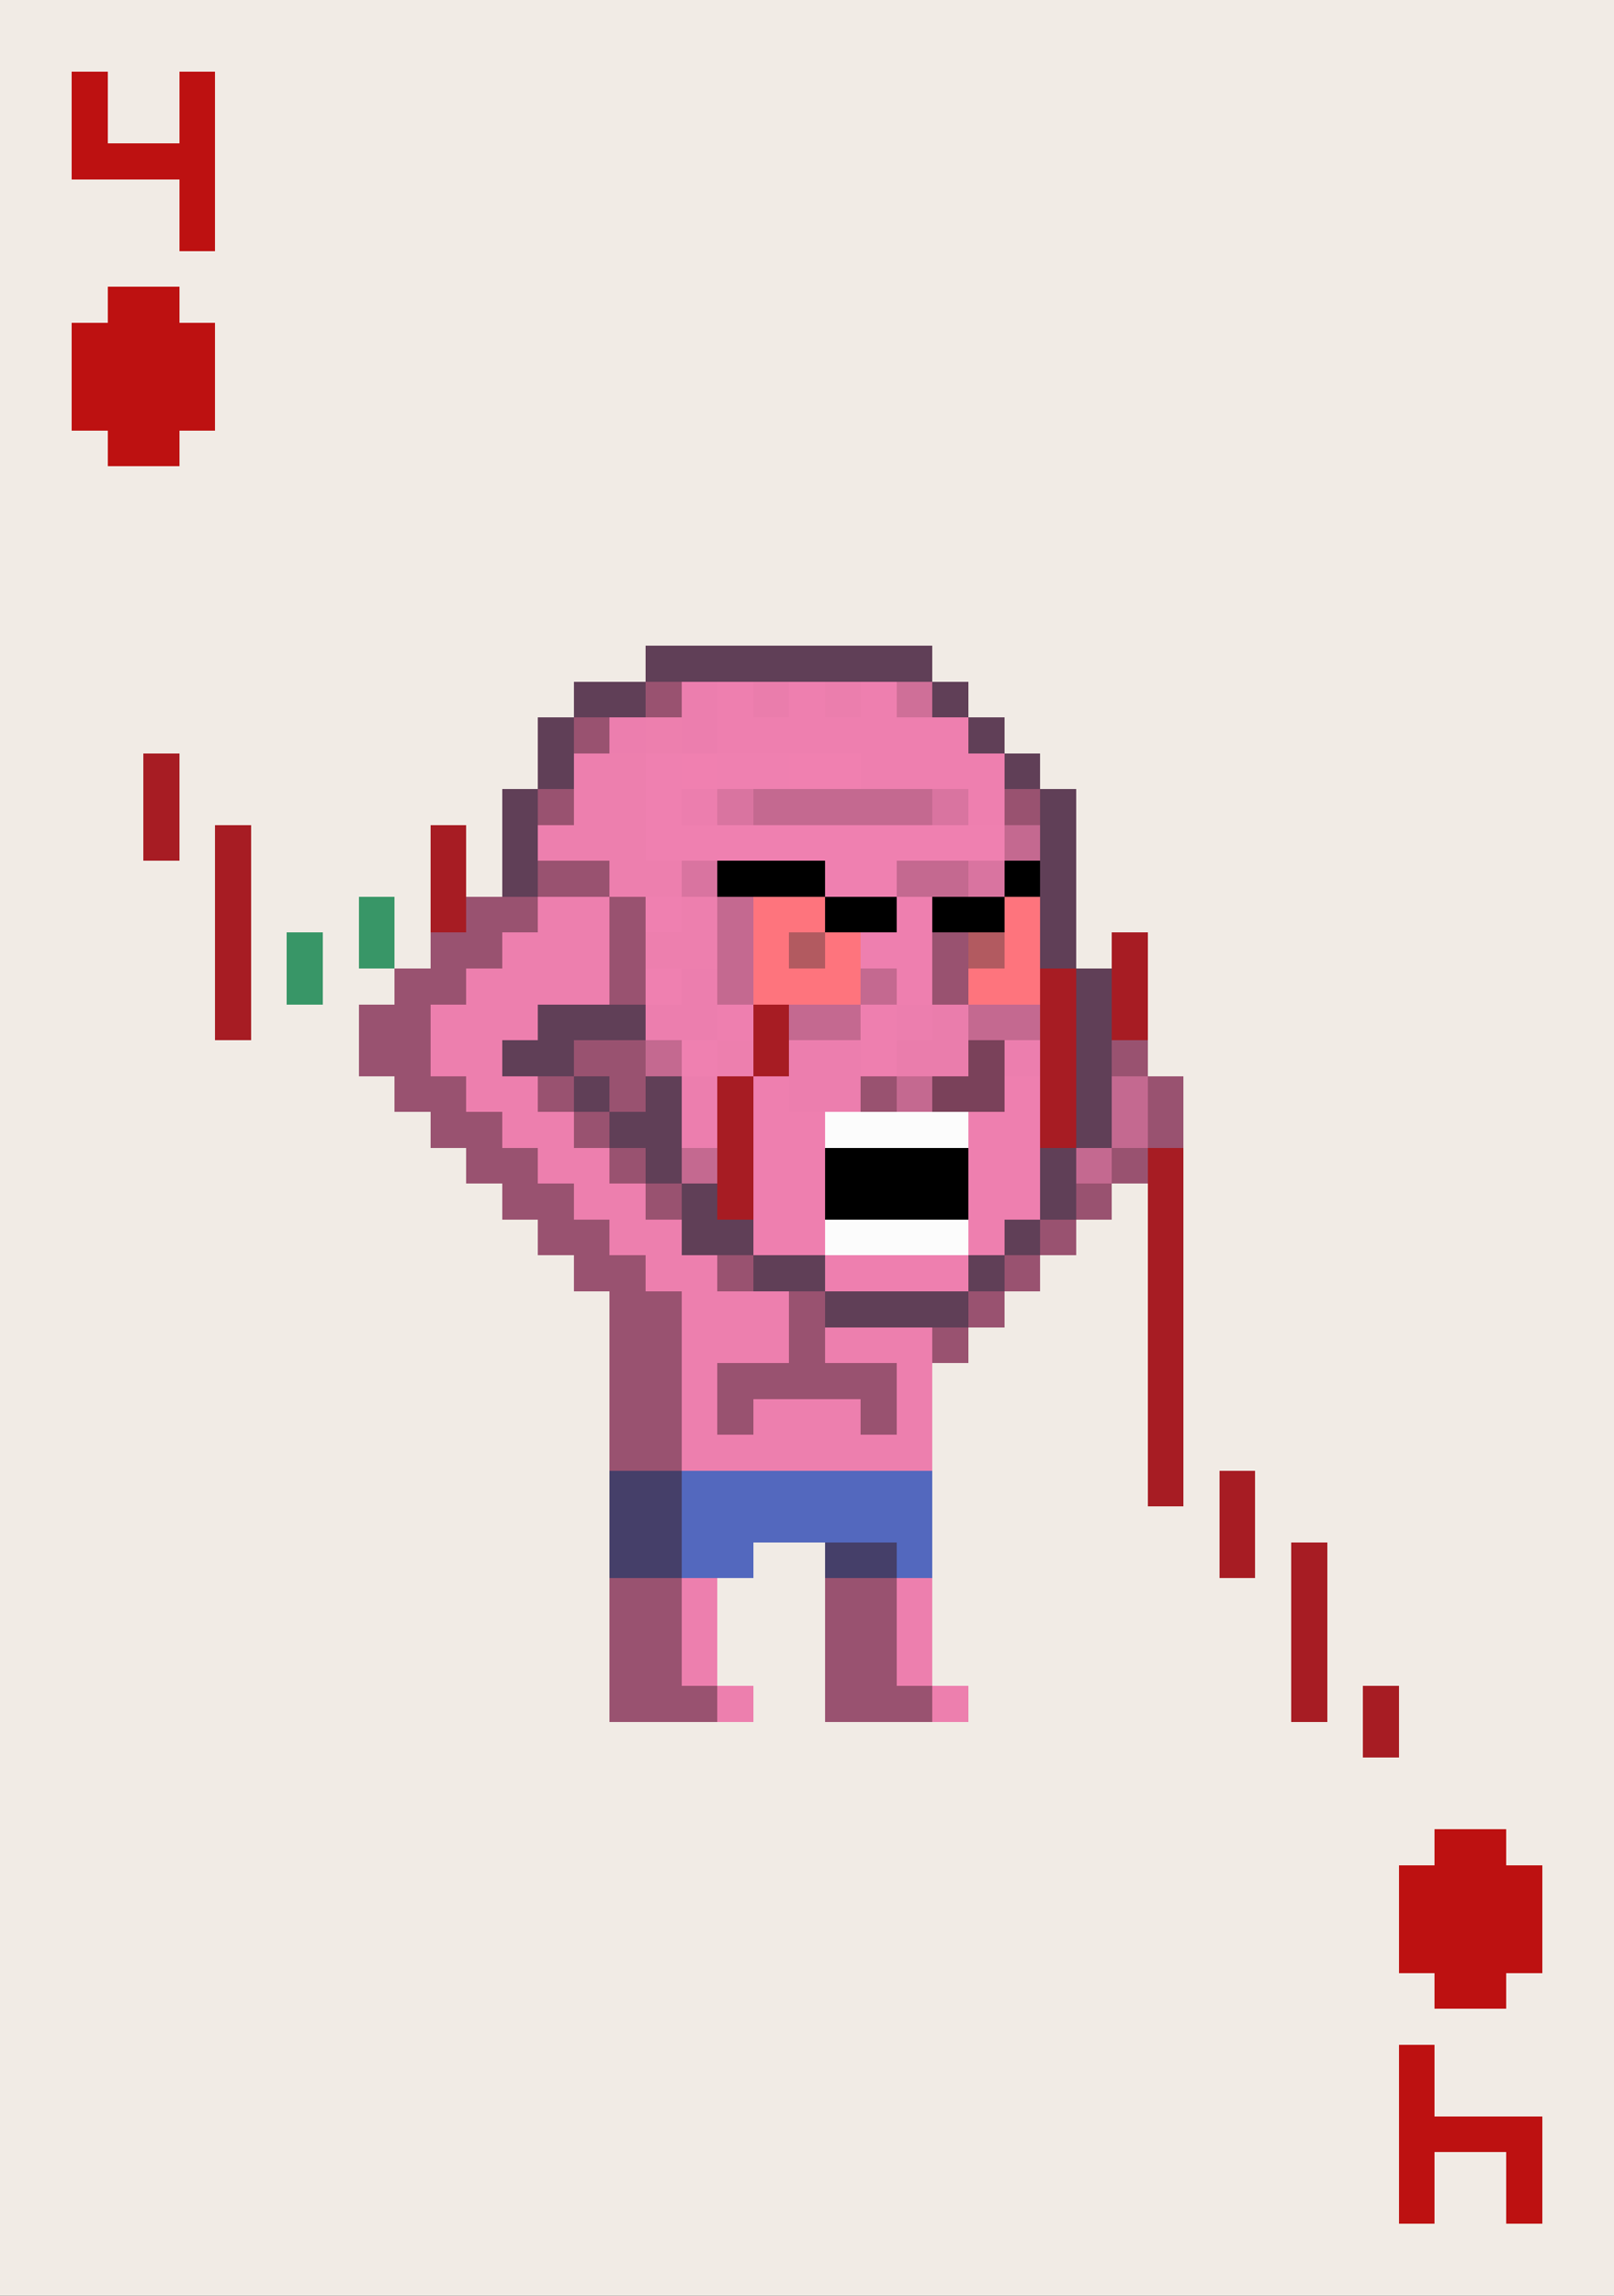 <svg xmlns="http://www.w3.org/2000/svg" viewBox="0 -0.5 45 64" shape-rendering="crispEdges">
<rect x="0" y="-0.5" width="45" height="64" fill="#333333" stroke="none"/>
<path stroke="#f1ebe5" d="M0 0h45M0 1h45M0 2h2M3 2h2M6 2h39M0 3h2M3 3h2M6 3h39M0 4h2M6 4h39M0 5h5M6 5h39M0 6h5M6 6h39M0 7h45M0 8h3M5 8h40M0 9h2M6 9h39M0 10h2M6 10h39M0 11h2M6 11h39M0 12h3M5 12h40M0 13h45M0 14h45M0 15h45M0 16h45M0 17h45M0 18h18M26 18h19M0 19h16M27 19h18M0 20h15M28 20h17M0 21h4M5 21h10M29 21h16M0 22h4M5 22h9M30 22h15M0 23h4M5 23h1M7 23h5M13 23h1M30 23h15M0 24h6M7 24h5M13 24h1M30 24h15M0 25h6M7 25h3M11 25h1M30 25h15M0 26h6M7 26h1M9 26h1M11 26h1M30 26h1M32 26h13M0 27h6M7 27h1M9 27h2M32 27h13M0 28h6M7 28h3M32 28h13M0 29h10M32 29h13M0 30h11M33 30h12M0 31h12M33 31h12M0 32h13M33 32h12M0 33h14M31 33h1M33 33h12M0 34h15M30 34h2M33 34h12M0 35h16M29 35h3M33 35h12M0 36h17M28 36h4M33 36h12M0 37h17M27 37h5M33 37h12M0 38h17M26 38h6M33 38h12M0 39h17M26 39h6M33 39h12M0 40h17M26 40h6M33 40h12M0 41h17M26 41h6M33 41h1M35 41h10M0 42h17M26 42h8M35 42h10M0 43h17M21 43h2M26 43h8M35 43h1M37 43h8M0 44h17M20 44h3M26 44h10M37 44h8M0 45h17M20 45h3M26 45h10M37 45h8M0 46h17M20 46h3M26 46h10M37 46h8M0 47h17M21 47h2M27 47h9M37 47h1M39 47h6M0 48h38M39 48h6M0 49h45M0 50h45M0 51h40M42 51h3M0 52h39M43 52h2M0 53h39M43 53h2M0 54h39M43 54h2M0 55h40M42 55h3M0 56h45M0 57h39M40 57h5M0 58h39M40 58h5M0 59h39M43 59h2M0 60h39M40 60h2M43 60h2M0 61h39M40 61h2M43 61h2M0 62h45M0 63h45" />
<path stroke="#bd1111" d="M2 2h1M5 2h1M2 3h1M5 3h1M2 4h4M5 5h1M5 6h1M3 8h2M2 9h4M2 10h4M2 11h4M3 12h2M40 51h2M39 52h4M39 53h4M39 54h4M40 55h2M39 57h1M39 58h1M39 59h4M39 60h1M42 60h1M39 61h1M42 61h1" />
<path stroke="#603f57" d="M18 18h8M16 19h2M26 19h1M15 20h1M27 20h1M15 21h1M28 21h1M14 22h1M29 22h1M14 23h1M29 23h1M14 24h1M29 24h1M29 25h1M29 26h1M30 27h1M15 28h3M30 28h1M14 29h2M30 29h1M16 30h1M18 30h1M30 30h1M17 31h2M30 31h1M18 32h1M29 32h1M19 33h1M29 33h1M19 34h2M28 34h1M21 35h2M27 35h1M23 36h4" />
<path stroke="#995270" d="M18 19h1M16 20h1M15 22h1M28 22h1M15 24h2M13 25h2M17 25h1M12 26h2M17 26h1M26 26h1M11 27h2M17 27h1M26 27h1M10 28h2M10 29h2M16 29h2M31 29h1M11 30h2M15 30h1M17 30h1M24 30h1M32 30h1M12 31h2M16 31h1M32 31h1M13 32h2M17 32h1M31 32h1M14 33h2M18 33h1M30 33h1M15 34h2M29 34h1M16 35h2M20 35h1M28 35h1M17 36h2M22 36h1M27 36h1M17 37h2M22 37h1M26 37h1M17 38h2M20 38h5M17 39h2M20 39h1M24 39h1M17 40h2M17 44h2M23 44h2M17 45h2M23 45h2M17 46h2M23 46h2M17 47h3M23 47h3" />
<path stroke="#ec7eae" d="M19 19h1M17 20h1M19 20h1M19 22h1M19 27h1M18 28h2M25 28h1M22 29h2M28 29h1M19 30h1M22 30h2M19 31h1" />
<path stroke="#ee7faf" d="M20 19h1M22 19h1M24 19h1M20 20h7M24 21h4M27 22h1M25 25h1M24 26h2M25 27h1M20 28h1M24 28h1M24 29h1M21 30h1M28 30h1M21 31h2M27 31h2M21 32h2M27 32h2M21 33h2M27 33h2M21 34h2M27 34h1M23 35h4" />
<path stroke="#ea7dac" d="M21 19h1M26 28h1M25 29h2" />
<path stroke="#eb7ead" d="M23 19h1" />
<path stroke="#cf6f98" d="M25 19h1" />
<path stroke="#ed7fae" d="M18 20h1M16 21h2M16 22h2M15 23h3M17 24h2M15 25h2M19 25h1M14 26h3M18 26h2M13 27h4M12 28h3M12 29h2M20 29h1M13 30h2M14 31h2M15 32h2M16 33h2M17 34h2M18 35h2M19 36h3M19 37h3M23 37h3M19 38h1M25 38h1M19 39h1M21 39h3M25 39h1M19 40h7M19 44h1M25 44h1M19 45h1M25 45h1M19 46h1M25 46h1M20 47h1M26 47h1" />
<path stroke="#a71c23" d="M4 21h1M4 22h1M4 23h1M6 23h1M12 23h1M6 24h1M12 24h1M6 25h1M12 25h1M6 26h1M31 26h1M6 27h1M29 27h1M31 27h1M6 28h1M21 28h1M29 28h1M31 28h1M21 29h1M29 29h1M20 30h1M29 30h1M20 31h1M29 31h1M20 32h1M32 32h1M20 33h1M32 33h1M32 34h1M32 35h1M32 36h1M32 37h1M32 38h1M32 39h1M32 40h1M32 41h1M34 41h1M34 42h1M34 43h1M36 43h1M36 44h1M36 45h1M36 46h1M36 47h1M38 47h1M38 48h1" />
<path stroke="#ef80b0" d="M18 21h1M20 21h2M18 22h1M18 23h10M23 24h2M18 25h1M18 27h1M19 29h1" />
<path stroke="#f080b0" d="M19 21h1M22 21h2" />
<path stroke="#d974a0" d="M20 22h1M26 22h1M19 24h1M27 24h1" />
<path stroke="#c46990" d="M21 22h5M28 23h1M25 24h2M20 25h1M20 26h1M20 27h1M24 27h1M22 28h2M27 28h2M18 29h1M25 30h1M31 30h1M31 31h1M19 32h1M30 32h1" />
<path stroke="#000000" d="M20 24h3M28 24h1M23 25h2M26 25h2M23 32h4M23 33h4" />
<path stroke="#389667" d="M10 25h1M8 26h1M10 26h1M8 27h1" />
<path stroke="#fe747d" d="M21 25h2M28 25h1M21 26h1M23 26h1M28 26h1M21 27h3M27 27h2" />
<path stroke="#b25a60" d="M22 26h1M27 26h1" />
<path stroke="#7a415a" d="M27 29h1M26 30h2" />
<path stroke="#fcfcfc" d="M23 31h4M23 34h4" />
<path stroke="#453f69" d="M17 41h2M17 42h2M17 43h2M23 43h2" />
<path stroke="#5368be" d="M19 41h7M19 42h7M19 43h2M25 43h1" />
</svg>